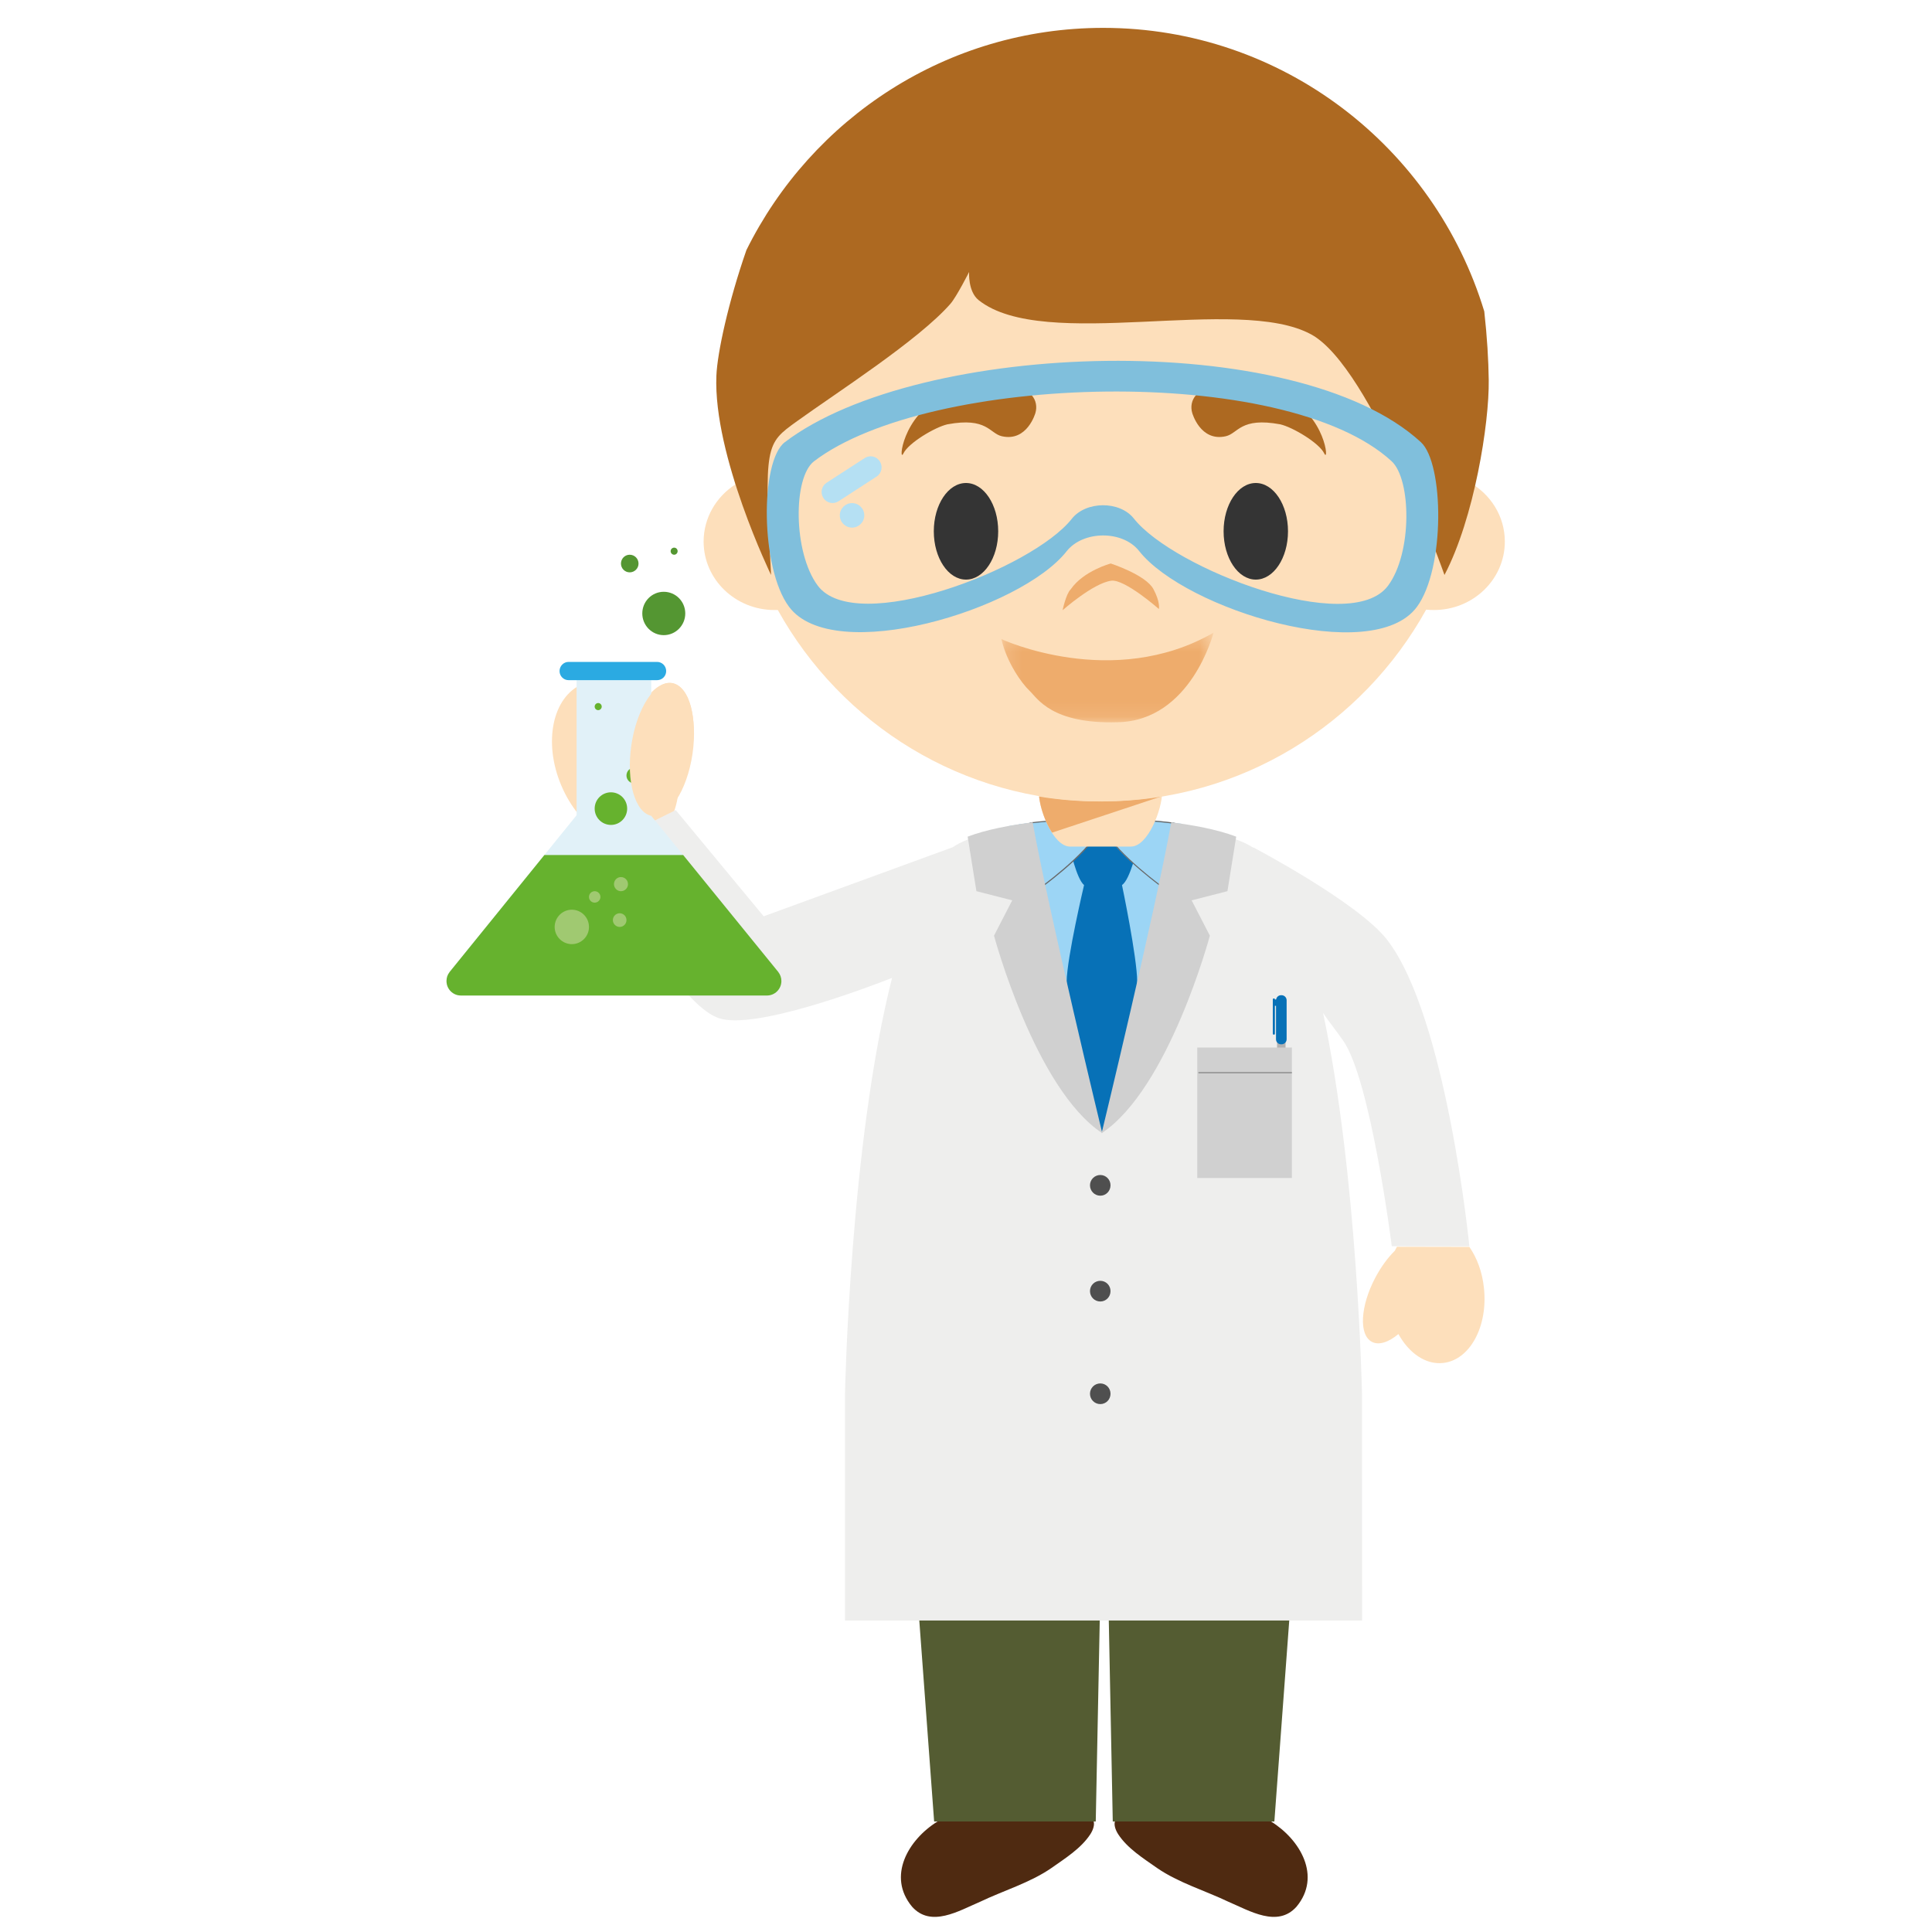 <?xml version="1.0" encoding="UTF-8"?>
<svg width="120px" height="120px" viewBox="0 0 120 120" version="1.1" xmlns="http://www.w3.org/2000/svg" xmlns:xlink="http://www.w3.org/1999/xlink">
    <!-- Generator: Sketch 51.1 (57501) - http://www.bohemiancoding.com/sketch -->
    <title>Scientist</title>
    <desc>Created with Sketch.</desc>
    <defs>
        <polygon id="path-1" points="0.199 0.299 13.373 0.299 13.373 5.867 0.199 5.867"></polygon>
    </defs>
    <g id="Scientist" stroke="none" stroke-width="1" fill="none" fill-rule="evenodd">
        <g id="Group-74" transform="translate(27, 1)">
            <path d="M51.948,112.137 C53.766,113.267 55.091,115.541 53.531,117.425 C52.352,118.749 50.621,117.684 49.304,117.124 C47.851,116.429 46.188,115.937 44.871,115.027 C44.019,114.427 43.02,113.806 42.447,112.918 C42.271,112.642 42.185,112.339 42.25,112.137 L51.948,112.137 Z" id="Fill-436" fill="#4F2A11"></path>
            <path d="M31.23,112.137 C29.408,113.267 28.089,115.541 29.647,117.425 C30.823,118.749 32.555,117.684 33.872,117.124 C35.323,116.429 36.992,115.937 38.304,115.027 C39.154,114.427 40.153,113.806 40.729,112.918 C40.905,112.642 40.991,112.339 40.93,112.137 L31.23,112.137 Z" id="Fill-437" fill="#4F2A11"></path>
            <polygon id="Fill-438" fill="#545C32" points="54.134 85.382 52.153 112.136 42.116 112.136 41.735 92.883 41.442 92.883 41.059 112.136 31.021 112.136 29.045 85.382"></polygon>
            <path d="M9.176,41.486 C10.386,40.97 11.835,41.44 13.007,42.572 C13.543,41.772 14.182,41.328 14.77,41.44 C15.861,41.646 16.376,43.697 15.92,46.015 C15.748,46.88 15.465,47.655 15.124,48.278 C14.975,49.644 14.326,50.753 13.265,51.206 C11.41,51.993 8.987,50.461 7.859,47.779 C6.726,45.095 7.318,42.278 9.176,41.486" id="Fill-439" fill="#FDDFBB"></path>
            <path d="M14.97,49.315 L20.433,55.913 L32.179,51.622 C34.172,50.237 39.695,50.117 39.695,50.117 L41.465,50.254 L41.613,50.254 L43.389,50.09 C43.389,50.09 48.803,50.302 50.843,51.654 C50.843,51.652 50.838,51.629 50.838,51.629 C50.838,51.629 57.339,55.043 59.144,57.357 C62.848,62.113 64.266,76.412 64.266,76.412 L59.446,76.405 C59.446,76.405 58.141,66.073 56.424,63.633 C55.884,62.867 55.463,62.357 55.179,61.915 C57.331,72.056 57.595,85.547 57.595,85.547 L57.601,99.652 L25.485,99.652 L25.485,85.547 C25.485,85.547 25.795,70.02 28.408,59.738 C26.98,60.304 19.811,63.029 17.619,62.229 C14.598,61.13 10.148,51.719 10.148,51.719 L14.97,49.315 Z" id="Fill-440" fill="#EEEEED"></path>
            <path d="M21.348,59.385 L21.348,59.381 L13.45,49.673 L13.45,41.246 L8.814,41.246 L8.814,49.635 L0.923,59.374 L0.923,59.381 C0.802,59.532 0.733,59.724 0.733,59.932 C0.733,60.431 1.133,60.833 1.625,60.833 L20.64,60.833 C21.13,60.833 21.534,60.431 21.534,59.932 C21.534,59.726 21.465,59.536 21.348,59.385" id="Fill-441" fill="#E1F1F8"></path>
            <path d="M14.377,40.682 C14.377,40.994 14.126,41.246 13.812,41.246 L8.314,41.246 C8.006,41.246 7.755,40.994 7.755,40.682 C7.755,40.368 8.006,40.112 8.314,40.112 L13.812,40.112 C14.126,40.112 14.377,40.368 14.377,40.682" id="Fill-442" fill="#2BAAE2"></path>
            <path d="M0.923,59.375 L0.923,59.381 C0.8,59.532 0.733,59.724 0.733,59.932 C0.733,60.431 1.133,60.833 1.625,60.833 L20.64,60.833 C21.13,60.833 21.534,60.431 21.534,59.932 C21.534,59.726 21.465,59.537 21.348,59.385 L21.348,59.381 L15.433,52.107 L6.813,52.107 L0.923,59.375 Z" id="Fill-443" fill="#66B22E"></path>
            <path d="M9.583,56.575 C9.583,57.164 9.105,57.642 8.517,57.642 C7.933,57.642 7.451,57.164 7.451,56.575 C7.451,55.985 7.933,55.503 8.517,55.503 C9.105,55.503 9.583,55.985 9.583,56.575" id="Fill-444" fill="#A0C971"></path>
            <path d="M10.294,54.712 C10.294,54.905 10.133,55.065 9.936,55.065 C9.741,55.065 9.582,54.905 9.582,54.712 C9.582,54.512 9.741,54.354 9.936,54.354 C10.133,54.354 10.294,54.512 10.294,54.712" id="Fill-445" fill="#A0C971"></path>
            <path d="M12.006,53.916 C12.006,54.154 11.811,54.354 11.568,54.354 C11.329,54.354 11.135,54.154 11.135,53.916 C11.135,53.672 11.329,53.476 11.568,53.476 C11.811,53.476 12.006,53.672 12.006,53.916" id="Fill-446" fill="#A0C971"></path>
            <path d="M11.912,56.149 C11.912,56.38 11.723,56.574 11.489,56.574 C11.258,56.574 11.066,56.38 11.066,56.149 C11.066,55.913 11.258,55.724 11.489,55.724 C11.723,55.724 11.912,55.913 11.912,56.149" id="Fill-447" fill="#A0C971"></path>
            <path d="M11.954,49.225 C11.954,49.785 11.502,50.237 10.947,50.237 C10.39,50.237 9.936,49.785 9.936,49.225 C9.936,48.66 10.39,48.212 10.947,48.212 C11.502,48.212 11.954,48.66 11.954,49.225" id="Fill-448" fill="#66B22E"></path>
            <path d="M12.893,47.169 C12.893,47.44 12.673,47.659 12.401,47.659 C12.133,47.659 11.911,47.44 11.911,47.169 C11.911,46.893 12.133,46.674 12.401,46.674 C12.673,46.674 12.893,46.893 12.893,47.169" id="Fill-449" fill="#66B22E"></path>
            <path d="M10.374,42.888 C10.374,43.01 10.273,43.109 10.156,43.109 C10.035,43.109 9.936,43.01 9.936,42.888 C9.936,42.766 10.035,42.667 10.156,42.667 C10.273,42.667 10.374,42.766 10.374,42.888" id="Fill-450" fill="#66B22E"></path>
            <path d="M15.563,37.103 C15.563,37.844 14.967,38.45 14.227,38.45 C13.49,38.45 12.894,37.844 12.894,37.103 C12.894,36.357 13.49,35.757 14.227,35.757 C14.967,35.757 15.563,36.357 15.563,37.103" id="Fill-451" fill="#549632"></path>
            <path d="M12.66,34.005 C12.66,34.306 12.415,34.55 12.111,34.55 C11.814,34.55 11.569,34.306 11.569,34.005 C11.569,33.699 11.814,33.455 12.111,33.455 C12.415,33.455 12.66,33.699 12.66,34.005" id="Fill-452" fill="#549632"></path>
            <path d="M15.089,33.234 C15.089,33.358 14.99,33.455 14.875,33.455 C14.754,33.455 14.655,33.358 14.655,33.234 C14.655,33.112 14.754,33.015 14.875,33.015 C14.99,33.015 15.089,33.112 15.089,33.234" id="Fill-453" fill="#549632"></path>
            <path d="M16.011,45.836 C15.672,48.114 14.545,49.834 13.501,49.679 C12.452,49.521 11.878,47.544 12.217,45.266 C12.554,42.986 13.681,41.266 14.726,41.42 C15.775,41.58 16.348,43.554 16.011,45.836" id="Fill-454" fill="#FDDFBB"></path>
            <path d="M65.171,79.009 C65.069,78.002 64.74,77.139 64.265,76.447 L59.769,76.438 C59.728,76.51 59.671,76.611 59.638,76.684 C59.2,77.112 58.779,77.687 58.421,78.36 C57.489,80.127 57.393,81.908 58.205,82.341 C58.637,82.575 59.246,82.371 59.859,81.861 C60.517,83.047 61.551,83.775 62.63,83.657 C64.288,83.484 65.427,81.402 65.171,79.009" id="Fill-455" fill="#FDDFBB"></path>
            <path d="M40.909,68.577 L38.807,63.819 L36.263,50.206 C38.043,49.935 39.63,49.876 39.63,49.876 L41.399,49.924 L41.552,49.924 L43.323,49.859 C43.323,49.859 44.747,49.924 46.412,50.171 L44.148,63.819 L42.201,68.269 L41.441,69.373 L40.909,68.577 Z" id="Fill-456" fill="#9CD5F5"></path>
            <path d="M39.251,59.971 C39.274,58.449 40.333,53.973 40.333,53.973 C39.86,53.581 39.456,51.678 39.456,51.678 L41.441,49.946 L43.633,51.678 C43.633,51.678 43.204,53.626 42.689,53.973 C42.689,53.973 43.629,58.459 43.633,59.979 C43.641,61.577 42.689,66.287 42.689,66.287 L41.441,69.337 L40.22,66.426 C40.22,66.426 39.228,61.605 39.251,59.971" id="Fill-457" fill="#0771B7"></path>
            <path d="M41.465,50.059 L41.551,50.059 L43.325,49.927 C43.325,49.927 45.326,49.983 47.355,50.358 C47.409,51.044 47.403,51.764 47.231,52.449 C47.089,52.973 46.821,53.084 46.532,53.468 C46.268,53.849 46.413,54.11 45.885,54.198 C45.567,54.257 45.301,54.135 45.071,53.931 L45.043,54 C45.043,54 41.465,51.383 41.465,50.059" id="Fill-458" fill="#9CD5F5"></path>
            <path d="M43.326,49.942 L41.55,50.06 L41.502,50.06 C41.559,51.296 44.679,53.671 45.03,53.932 L45.055,53.875 L45.091,53.904 C45.346,54.129 45.6,54.214 45.885,54.163 C46.213,54.106 46.257,53.988 46.335,53.788 C46.368,53.692 46.414,53.576 46.504,53.441 C46.596,53.323 46.684,53.233 46.766,53.146 C46.946,52.955 47.101,52.791 47.204,52.435 C47.344,51.856 46.335,50.216 45.878,50.157 C44.465,49.984 43.339,49.942 43.326,49.942 M45.081,53.984 L45.055,54.033 L45.03,54.012 C44.88,53.902 41.45,51.351 41.45,50.022 L41.45,49.986 L41.546,49.986 L43.324,49.877 C43.339,49.877 44.471,49.917 45.885,50.089 C46.354,50.151 47.411,51.86 47.264,52.449 C47.164,52.826 46.998,52.993 46.814,53.193 C46.728,53.277 46.647,53.367 46.561,53.483 C46.473,53.603 46.431,53.717 46.395,53.814 C46.32,54.016 46.261,54.169 45.895,54.228 C45.836,54.237 45.782,54.245 45.725,54.245 C45.501,54.245 45.292,54.161 45.081,53.984" id="Fill-459" fill="#666767"></path>
            <path d="M41.424,69.385 C41.424,69.385 44.751,55.631 45.75,50.075 C47.046,50.237 48.606,50.515 49.783,50.966 L49.238,54.353 L47.015,54.922 L48.147,57.115 C48.147,57.115 45.604,66.623 41.424,69.385" id="Fill-460" fill="#D0D0D0"></path>
            <path d="M36,52.664 C35.761,52.018 35.466,51.028 35.692,50.302 C37.687,49.952 39.628,49.942 39.628,49.942 L41.4,50.06 L41.412,50.06 C41.412,51.384 37.838,54.001 37.838,54.001 L37.756,53.961 C36.85,53.961 36.322,53.544 36,52.664" id="Fill-461" fill="#9CD5F5"></path>
            <path d="M39.629,49.961 C39.614,49.961 38.477,49.975 37.064,50.135 C36.631,50.186 35.661,51.662 36.03,52.651 C36.354,53.542 36.874,53.919 37.755,53.919 L37.831,53.946 C38.073,53.763 41.323,51.319 41.375,50.053 L39.629,49.961 Z M37.749,53.988 C36.851,53.984 36.296,53.582 35.969,52.674 C35.592,51.662 36.616,50.121 37.054,50.072 C38.473,49.91 39.614,49.893 39.629,49.893 L41.4,49.988 L41.449,49.988 L41.449,50.022 C41.449,51.35 38.002,53.902 37.858,54.011 L37.841,54.022 L37.749,53.988 Z" id="Fill-462" fill="#666767"></path>
            <path d="M41.465,69.385 C41.465,69.385 38.136,55.631 37.14,50.075 C35.841,50.237 34.28,50.515 33.103,50.966 L33.647,54.353 L35.871,54.922 L34.74,57.115 C34.74,57.115 37.282,66.623 41.465,69.385" id="Fill-463" fill="#D0D0D0"></path>
            <path d="M40.701,72.621 C40.701,72.977 40.987,73.267 41.343,73.267 C41.695,73.267 41.976,72.977 41.976,72.621 C41.976,72.269 41.695,71.981 41.343,71.981 C40.987,71.981 40.701,72.269 40.701,72.621" id="Fill-464" fill="#4F4F4F"></path>
            <path d="M40.701,79.194 C40.701,79.552 40.987,79.838 41.343,79.838 C41.695,79.838 41.976,79.552 41.976,79.194 C41.976,78.84 41.695,78.554 41.343,78.554 C40.987,78.554 40.701,78.84 40.701,79.194" id="Fill-465" fill="#4F4F4F"></path>
            <path d="M40.701,85.569 C40.701,85.925 40.987,86.211 41.343,86.211 C41.695,86.211 41.976,85.925 41.976,85.569 C41.976,85.213 41.695,84.927 41.343,84.927 C40.987,84.927 40.701,85.213 40.701,85.569" id="Fill-466" fill="#4F4F4F"></path>
            <path d="M52.848,69.19 C52.848,69.331 52.735,69.444 52.601,69.444 L52.572,69.444 C52.433,69.444 52.32,69.331 52.32,69.19 L52.32,63.72 C52.32,63.581 52.433,63.47 52.572,63.47 L52.601,63.47 C52.735,63.47 52.848,63.581 52.848,63.72 L52.848,69.19 Z" id="Fill-467" fill="#B2B2B2"></path>
            <path d="M52.601,60.814 L52.571,60.814 C52.412,60.814 52.287,60.929 52.261,61.079 L52.188,61.079 C52.188,61.041 52.157,61.012 52.125,61.012 L52.121,61.012 C52.09,61.012 52.056,61.041 52.056,61.079 L52.056,63.203 C52.056,63.237 52.09,63.268 52.121,63.268 L52.125,63.268 C52.157,63.268 52.188,63.237 52.188,63.203 L52.188,61.475 L52.255,61.475 L52.255,63.551 C52.255,63.723 52.395,63.864 52.571,63.864 L52.601,63.864 C52.772,63.864 52.915,63.723 52.915,63.551 L52.915,61.129 C52.915,60.955 52.772,60.814 52.601,60.814" id="Fill-468" fill="#0771B7"></path>
            <polygon id="Fill-469" fill="#D0D0D0" points="47.365 72.167 53.242 72.167 53.242 64.064 47.365 64.064"></polygon>
            <polygon id="Fill-470" fill="#878888" points="47.436 65.66 53.242 65.66 53.242 65.592 47.436 65.592"></polygon>
            <path d="M39.472,51.583 L43.236,51.583 C44.312,51.583 45.183,49.259 45.183,48.197 L37.522,48.197 C37.522,49.259 38.395,51.583 39.472,51.583" id="Fill-471" fill="#FDDFBB"></path>
            <path d="M38.345,50.717 L45.154,48.46 L45.167,48.45 C43.902,48.664 42.598,48.778 41.268,48.778 C39.999,48.778 38.753,48.675 37.539,48.475 C37.608,49.142 37.912,50.06 38.345,50.717" id="Fill-472" fill="#EEAC6C"></path>
            <path d="M18.663,29.097 C18.491,27.962 18.403,26.798 18.403,25.617 C18.403,12.825 28.715,2.457 41.441,2.457 C54.163,2.457 64.474,12.825 64.474,25.617 C64.474,26.745 64.395,27.853 64.24,28.941 C65.569,29.67 66.468,31.055 66.468,32.638 C66.468,34.988 64.497,36.889 62.066,36.889 C61.903,36.889 61.74,36.882 61.581,36.865 C57.647,43.969 50.103,48.779 41.441,48.779 C32.787,48.779 25.248,43.981 21.31,36.887 C21.238,36.889 21.171,36.889 21.102,36.889 C18.674,36.889 16.703,34.988 16.703,32.638 C16.703,31.16 17.486,29.859 18.663,29.097" id="Fill-473" fill="#FDDFBB"></path>
            <g id="Page-1" transform="translate(29, 23)">
                <path d="M6.229,3.096 C5.457,2.922 5.321,1.895 2.843,2.356 C2.064,2.536 0.426,3.512 0.111,4.164 C-0.205,4.816 0.023,1.772 2.568,0.642 C4.403,-0.033 5.025,0 6.545,0 C8.064,0 8.532,0.907 8.311,1.65 C8.311,1.65 7.808,3.453 6.229,3.096 Z" id="Fill-1" fill="#AD6921"></path>
                <path d="M20.134,3.096 C20.906,2.922 21.042,1.895 23.52,2.356 C24.299,2.536 25.937,3.512 26.252,4.164 C26.568,4.816 26.339,1.772 23.795,0.642 C21.96,-0.033 21.338,0 19.818,0 C18.299,0 17.831,0.907 18.052,1.65 C18.052,1.65 18.555,3.453 20.134,3.096 Z" id="Fill-3" fill="#AD6921"></path>
                <path d="M6,9 C6,10.657 5.105,12 4,12 C2.895,12 2,10.657 2,9 C2,7.343 2.895,6 4,6 C5.105,6 6,7.343 6,9" id="Fill-5" fill="#343434"></path>
                <path d="M24,9 C24,10.657 23.105,12 22,12 C20.895,12 20,10.657 20,9 C20,7.343 20.895,6 22,6 C23.105,6 24,7.343 24,9" id="Fill-7" fill="#343434"></path>
                <path d="M13.02,12.069 C13.859,11.955 15.98,13.826 15.98,13.826 C15.98,13.826 16.083,13.412 15.64,12.588 C15.163,11.703 12.99,11 12.99,11 C12.99,11 11.303,11.448 10.503,12.604 C10.207,12.894 10,13.903 10,13.903 C10,13.903 11.895,12.222 13.02,12.069 Z" id="Fill-9" fill="#EEAC6C"></path>
                <g id="Group-13" transform="translate(6, 15)">
                    <mask id="mask-2" fill="white">
                        <use xlink:href="#path-1"></use>
                    </mask>
                    <g id="Clip-12"></g>
                    <path d="M0.199,0.696 C0.199,0.696 7.098,3.904 13.373,0.299 C13.373,0.299 11.982,5.768 7.423,5.86 C3.308,5.982 2.439,4.368 1.946,3.904 C1.453,3.441 0.525,2.132 0.199,0.696" id="Fill-11" fill="#EEAC6C" mask="url(#mask-2)"></path>
                </g>
            </g>
            <path d="M65.468,22.598 C65.453,21.386 65.367,19.912 65.191,18.341 C62.099,8.152 52.671,0.731 41.522,0.731 C31.815,0.731 23.411,6.356 19.361,14.533 C18.241,17.75 17.552,20.914 17.496,22.344 C17.295,27.291 20.892,34.712 20.892,34.712 C20.456,26.56 20.548,26.577 22.506,25.16 C24.937,23.405 30.054,20.133 32.031,17.872 C32.41,17.44 33.193,15.893 33.193,15.893 C33.193,15.893 33.111,17.11 33.789,17.645 C37.864,20.883 49.894,17.283 54.448,19.775 C58.184,21.817 62.719,34.712 62.719,34.712 C64.561,31.2 65.505,25.316 65.468,22.598" id="Fill-482" fill="#AD6921"></path>
            <path d="M59.215,35.378 C56.853,38.563 45.874,34.319 43.426,31.207 C42.549,30.096 40.449,30.111 39.569,31.226 C37.122,34.334 26.14,38.546 23.785,35.365 C22.265,33.315 22.244,28.652 23.565,27.647 C30.711,22.201 52.817,21.557 59.435,27.647 C60.656,28.772 60.731,33.329 59.215,35.378 M61.259,26.468 C53.535,19.355 30.093,20.106 21.743,26.468 C20.204,27.641 20.225,34.281 22.003,36.681 C24.752,40.397 36.387,36.879 39.251,33.239 C40.275,31.944 42.729,31.925 43.751,33.222 C46.613,36.858 58.246,40.418 61.003,36.7 C62.774,34.304 62.686,27.782 61.259,26.468" id="Fill-483" fill="#80BFDC"></path>
            <path d="M27.647,27.66 C27.853,27.974 27.76,28.399 27.446,28.601 L25.08,30.136 C24.764,30.34 24.343,30.247 24.142,29.932 L24.138,29.925 C23.935,29.607 24.027,29.188 24.343,28.982 L26.707,27.452 C27.021,27.245 27.44,27.336 27.645,27.652 L27.647,27.66 Z" id="Fill-484" fill="#B5E0F3"></path>
            <path d="M26.682,31.011 C26.682,31.434 26.341,31.771 25.92,31.771 C25.505,31.771 25.162,31.434 25.162,31.011 C25.162,30.588 25.505,30.249 25.92,30.249 C26.341,30.249 26.682,30.588 26.682,31.011" id="Fill-485" fill="#B5E0F3"></path>
        </g>
    </g>
</svg>